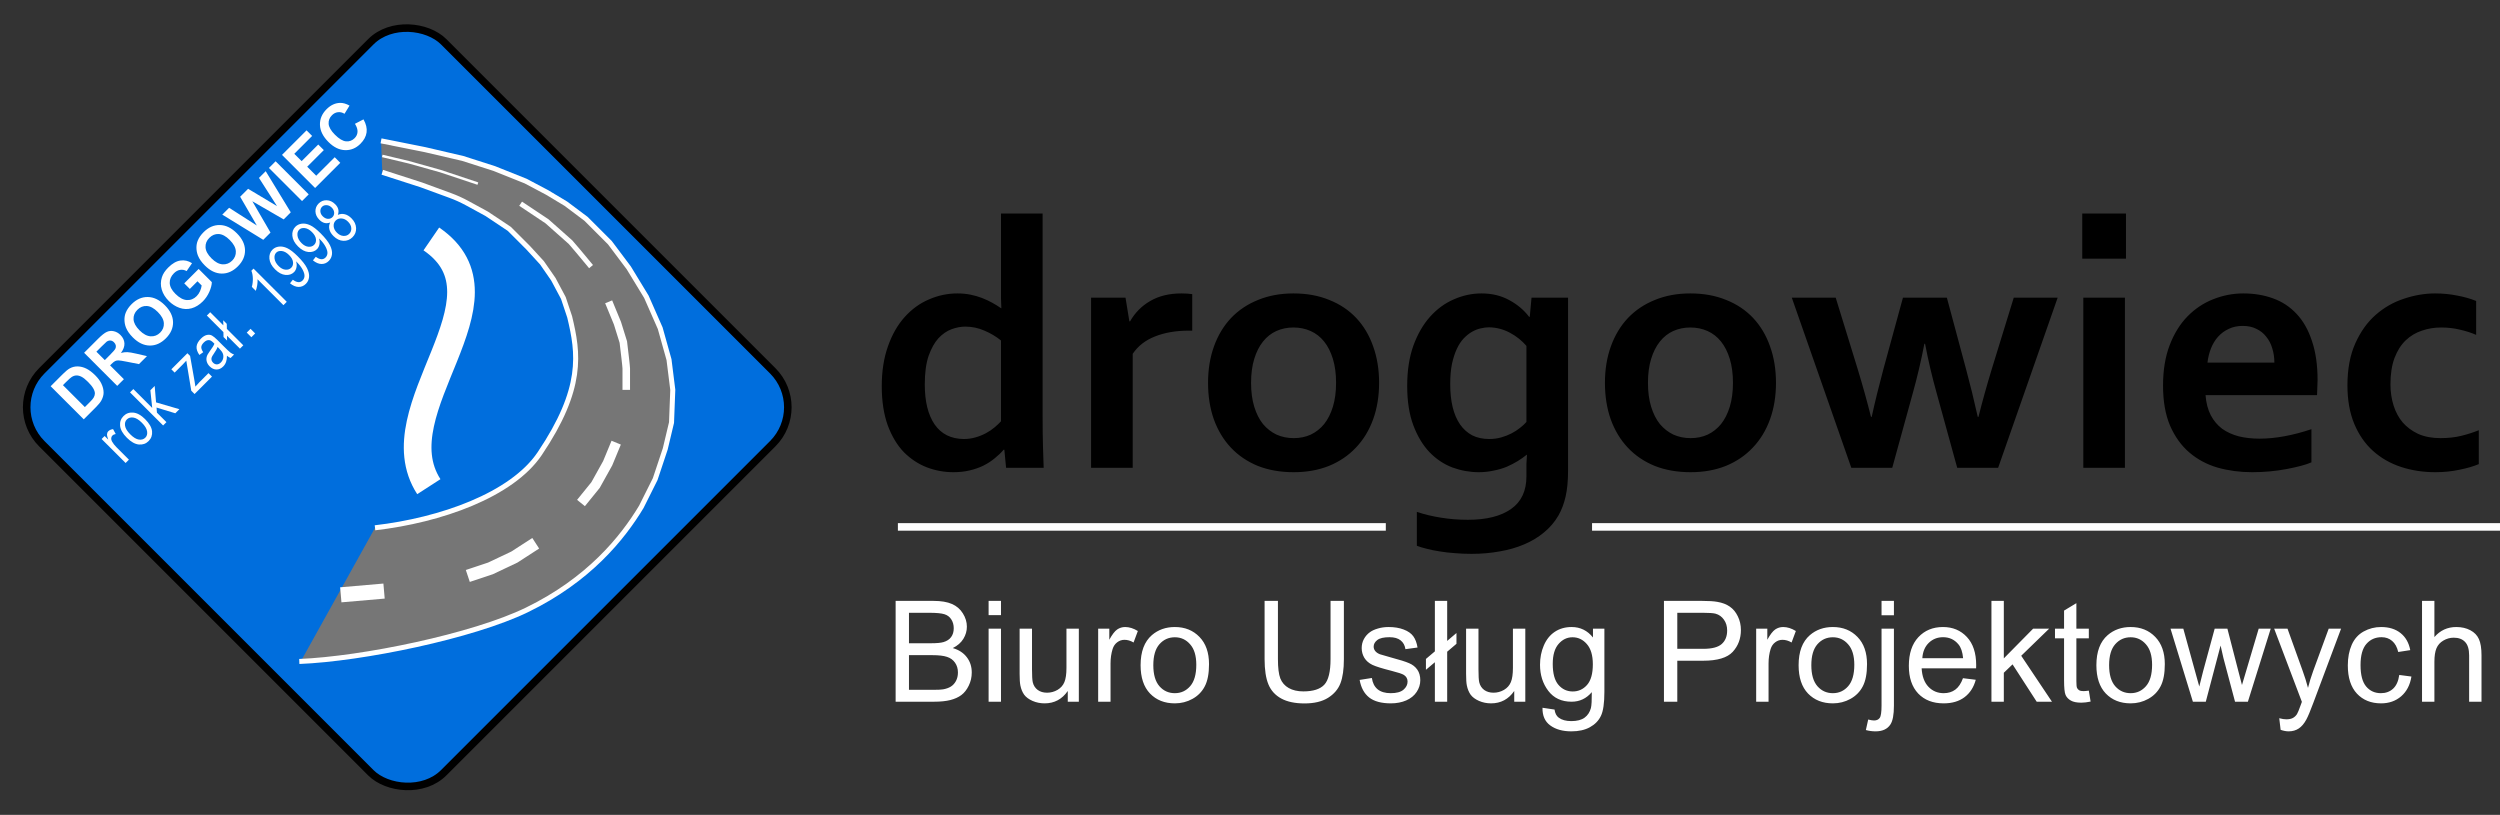<svg width="994" height="324" viewBox="0 0 994 324" fill="none" xmlns="http://www.w3.org/2000/svg">
<rect x="0" y="0" width="994" height="324" fill="#333333" stroke="none"/>
<line x1="357" y1="209.5" x2="551" y2="209.5" stroke="white" stroke-width="3"/>
<line x1="633" y1="209.5" x2="994" y2="209.5" stroke="white" stroke-width="3"/>
<path d="M356.102 279V238.914H371.141C374.203 238.914 376.655 239.324 378.496 240.145C380.355 240.947 381.805 242.195 382.844 243.891C383.901 245.568 384.43 247.327 384.43 249.168C384.43 250.882 383.965 252.495 383.035 254.008C382.105 255.521 380.702 256.742 378.824 257.672C381.249 258.383 383.108 259.595 384.402 261.309C385.715 263.022 386.371 265.046 386.371 267.379C386.371 269.257 385.97 271.007 385.168 272.629C384.384 274.233 383.409 275.473 382.242 276.348C381.076 277.223 379.608 277.888 377.84 278.344C376.09 278.781 373.939 279 371.387 279H356.102ZM361.406 255.758H370.074C372.426 255.758 374.112 255.603 375.133 255.293C376.482 254.892 377.493 254.227 378.168 253.297C378.861 252.367 379.207 251.201 379.207 249.797C379.207 248.466 378.888 247.299 378.25 246.297C377.612 245.276 376.701 244.583 375.516 244.219C374.331 243.836 372.298 243.645 369.418 243.645H361.406V255.758ZM361.406 274.27H371.387C373.1 274.27 374.303 274.206 374.996 274.078C376.217 273.859 377.238 273.495 378.059 272.984C378.879 272.474 379.553 271.736 380.082 270.77C380.611 269.785 380.875 268.655 380.875 267.379C380.875 265.884 380.492 264.59 379.727 263.496C378.961 262.384 377.895 261.609 376.527 261.172C375.178 260.716 373.228 260.488 370.676 260.488H361.406V274.27ZM393.07 244.574V238.914H397.992V244.574H393.07ZM393.07 279V249.961H397.992V279H393.07ZM424.543 279V274.734C422.283 278.016 419.211 279.656 415.328 279.656C413.615 279.656 412.01 279.328 410.516 278.672C409.039 278.016 407.936 277.195 407.207 276.211C406.496 275.208 405.995 273.987 405.703 272.547C405.503 271.581 405.402 270.049 405.402 267.953V249.961H410.324V266.066C410.324 268.637 410.424 270.368 410.625 271.262C410.935 272.556 411.591 273.577 412.594 274.324C413.596 275.053 414.836 275.418 416.312 275.418C417.789 275.418 419.174 275.044 420.469 274.297C421.763 273.531 422.674 272.501 423.203 271.207C423.75 269.895 424.023 267.999 424.023 265.52V249.961H428.945V279H424.543ZM436.629 279V249.961H441.059V254.363C442.189 252.303 443.228 250.945 444.176 250.289C445.142 249.633 446.199 249.305 447.348 249.305C449.007 249.305 450.693 249.833 452.406 250.891L450.711 255.457C449.508 254.746 448.305 254.391 447.102 254.391C446.026 254.391 445.06 254.719 444.203 255.375C443.346 256.013 442.736 256.906 442.371 258.055C441.824 259.805 441.551 261.719 441.551 263.797V279H436.629ZM453.5 264.48C453.5 259.103 454.995 255.12 457.984 252.531C460.482 250.38 463.526 249.305 467.117 249.305C471.109 249.305 474.372 250.617 476.906 253.242C479.44 255.849 480.707 259.458 480.707 264.07C480.707 267.807 480.142 270.751 479.012 272.902C477.9 275.035 476.268 276.694 474.117 277.879C471.984 279.064 469.651 279.656 467.117 279.656C463.052 279.656 459.762 278.353 457.246 275.746C454.749 273.139 453.5 269.384 453.5 264.48ZM458.559 264.48C458.559 268.199 459.37 270.988 460.992 272.848C462.615 274.689 464.656 275.609 467.117 275.609C469.56 275.609 471.592 274.68 473.215 272.82C474.837 270.961 475.648 268.126 475.648 264.316C475.648 260.725 474.828 258.009 473.188 256.168C471.565 254.309 469.542 253.379 467.117 253.379C464.656 253.379 462.615 254.299 460.992 256.141C459.37 257.982 458.559 260.762 458.559 264.48ZM529.023 238.914H534.328V262.074C534.328 266.103 533.872 269.302 532.961 271.672C532.049 274.042 530.4 275.974 528.012 277.469C525.642 278.945 522.525 279.684 518.66 279.684C514.905 279.684 511.833 279.036 509.445 277.742C507.057 276.448 505.353 274.579 504.332 272.137C503.311 269.676 502.801 266.322 502.801 262.074V238.914H508.105V262.047C508.105 265.529 508.424 268.099 509.062 269.758C509.719 271.398 510.831 272.665 512.398 273.559C513.984 274.452 515.917 274.898 518.195 274.898C522.096 274.898 524.876 274.014 526.535 272.246C528.194 270.478 529.023 267.078 529.023 262.047V238.914ZM540.59 270.332L545.457 269.566C545.73 271.517 546.487 273.012 547.727 274.051C548.984 275.09 550.734 275.609 552.977 275.609C555.237 275.609 556.914 275.154 558.008 274.242C559.102 273.312 559.648 272.228 559.648 270.988C559.648 269.876 559.165 269.001 558.199 268.363C557.525 267.926 555.848 267.37 553.168 266.695C549.559 265.784 547.052 265 545.648 264.344C544.263 263.669 543.206 262.749 542.477 261.582C541.766 260.397 541.41 259.094 541.41 257.672C541.41 256.378 541.702 255.184 542.285 254.09C542.887 252.978 543.698 252.057 544.719 251.328C545.484 250.763 546.523 250.289 547.836 249.906C549.167 249.505 550.589 249.305 552.102 249.305C554.38 249.305 556.376 249.633 558.09 250.289C559.822 250.945 561.098 251.839 561.918 252.969C562.738 254.081 563.303 255.576 563.613 257.453L558.801 258.109C558.582 256.615 557.944 255.448 556.887 254.609C555.848 253.771 554.371 253.352 552.457 253.352C550.197 253.352 548.583 253.725 547.617 254.473C546.651 255.22 546.168 256.095 546.168 257.098C546.168 257.736 546.368 258.31 546.77 258.82C547.171 259.349 547.799 259.786 548.656 260.133C549.148 260.315 550.598 260.734 553.004 261.391C556.486 262.32 558.91 263.086 560.277 263.688C561.663 264.271 562.747 265.128 563.531 266.258C564.315 267.388 564.707 268.792 564.707 270.469C564.707 272.109 564.224 273.659 563.258 275.117C562.31 276.557 560.934 277.678 559.129 278.48C557.324 279.264 555.283 279.656 553.004 279.656C549.23 279.656 546.35 278.872 544.363 277.305C542.395 275.737 541.137 273.413 540.59 270.332ZM570.504 263.305L566.949 266.312V261.992L570.504 258.984V238.914H575.398V254.828L579.09 251.684V255.977L575.398 259.121V279H570.504V263.305ZM602.059 279V274.734C599.798 278.016 596.727 279.656 592.844 279.656C591.13 279.656 589.526 279.328 588.031 278.672C586.555 278.016 585.452 277.195 584.723 276.211C584.012 275.208 583.51 273.987 583.219 272.547C583.018 271.581 582.918 270.049 582.918 267.953V249.961H587.84V266.066C587.84 268.637 587.94 270.368 588.141 271.262C588.451 272.556 589.107 273.577 590.109 274.324C591.112 275.053 592.352 275.418 593.828 275.418C595.305 275.418 596.69 275.044 597.984 274.297C599.279 273.531 600.19 272.501 600.719 271.207C601.266 269.895 601.539 267.999 601.539 265.52V249.961H606.461V279H602.059ZM613.297 281.406L618.082 282.117C618.283 283.594 618.839 284.669 619.75 285.344C620.971 286.255 622.639 286.711 624.754 286.711C627.033 286.711 628.792 286.255 630.031 285.344C631.271 284.432 632.109 283.156 632.547 281.516C632.802 280.513 632.921 278.408 632.902 275.199C630.751 277.733 628.072 279 624.863 279C620.871 279 617.781 277.56 615.594 274.68C613.406 271.799 612.312 268.345 612.312 264.316C612.312 261.546 612.814 258.993 613.816 256.66C614.819 254.309 616.268 252.495 618.164 251.219C620.078 249.943 622.32 249.305 624.891 249.305C628.318 249.305 631.143 250.69 633.367 253.461V249.961H637.906V275.062C637.906 279.583 637.441 282.783 636.512 284.66C635.6 286.556 634.142 288.051 632.137 289.145C630.15 290.238 627.698 290.785 624.781 290.785C621.318 290.785 618.52 290.001 616.387 288.434C614.254 286.884 613.224 284.542 613.297 281.406ZM617.371 263.961C617.371 267.771 618.128 270.551 619.641 272.301C621.154 274.051 623.049 274.926 625.328 274.926C627.589 274.926 629.484 274.06 631.016 272.328C632.547 270.578 633.312 267.844 633.312 264.125C633.312 260.57 632.52 257.891 630.934 256.086C629.366 254.281 627.47 253.379 625.246 253.379C623.059 253.379 621.199 254.272 619.668 256.059C618.137 257.827 617.371 260.461 617.371 263.961ZM661.586 279V238.914H676.707C679.368 238.914 681.401 239.042 682.805 239.297C684.773 239.625 686.423 240.254 687.754 241.184C689.085 242.095 690.151 243.38 690.953 245.039C691.773 246.698 692.184 248.521 692.184 250.508C692.184 253.917 691.099 256.806 688.93 259.176C686.76 261.527 682.841 262.703 677.172 262.703H666.891V279H661.586ZM666.891 257.973H677.254C680.681 257.973 683.115 257.335 684.555 256.059C685.995 254.783 686.715 252.987 686.715 250.672C686.715 248.995 686.286 247.564 685.43 246.379C684.591 245.176 683.479 244.383 682.094 244C681.201 243.763 679.551 243.645 677.145 243.645H666.891V257.973ZM698.254 279V249.961H702.684V254.363C703.814 252.303 704.853 250.945 705.801 250.289C706.767 249.633 707.824 249.305 708.973 249.305C710.632 249.305 712.318 249.833 714.031 250.891L712.336 255.457C711.133 254.746 709.93 254.391 708.727 254.391C707.651 254.391 706.685 254.719 705.828 255.375C704.971 256.013 704.361 256.906 703.996 258.055C703.449 259.805 703.176 261.719 703.176 263.797V279H698.254ZM715.125 264.48C715.125 259.103 716.62 255.12 719.609 252.531C722.107 250.38 725.151 249.305 728.742 249.305C732.734 249.305 735.997 250.617 738.531 253.242C741.065 255.849 742.332 259.458 742.332 264.07C742.332 267.807 741.767 270.751 740.637 272.902C739.525 275.035 737.893 276.694 735.742 277.879C733.609 279.064 731.276 279.656 728.742 279.656C724.677 279.656 721.387 278.353 718.871 275.746C716.374 273.139 715.125 269.384 715.125 264.48ZM720.184 264.48C720.184 268.199 720.995 270.988 722.617 272.848C724.24 274.689 726.281 275.609 728.742 275.609C731.185 275.609 733.217 274.68 734.84 272.82C736.462 270.961 737.273 268.126 737.273 264.316C737.273 260.725 736.453 258.009 734.812 256.168C733.19 254.309 731.167 253.379 728.742 253.379C726.281 253.379 724.24 254.299 722.617 256.141C720.995 257.982 720.184 260.762 720.184 264.48ZM748.102 244.629V238.914H753.023V244.629H748.102ZM741.867 290.266L742.797 286.082C743.781 286.337 744.556 286.465 745.121 286.465C746.124 286.465 746.871 286.128 747.363 285.453C747.855 284.797 748.102 283.138 748.102 280.477V249.961H753.023V280.586C753.023 284.159 752.559 286.647 751.629 288.051C750.444 289.874 748.475 290.785 745.723 290.785C744.392 290.785 743.107 290.612 741.867 290.266ZM780.477 269.648L785.562 270.277C784.76 273.249 783.275 275.555 781.105 277.195C778.936 278.836 776.165 279.656 772.793 279.656C768.546 279.656 765.173 278.353 762.676 275.746C760.197 273.121 758.957 269.448 758.957 264.727C758.957 259.841 760.215 256.049 762.73 253.352C765.246 250.654 768.509 249.305 772.52 249.305C776.402 249.305 779.574 250.626 782.035 253.27C784.496 255.913 785.727 259.632 785.727 264.426C785.727 264.717 785.717 265.155 785.699 265.738H764.043C764.225 268.928 765.128 271.371 766.75 273.066C768.372 274.762 770.396 275.609 772.82 275.609C774.625 275.609 776.165 275.135 777.441 274.188C778.717 273.24 779.729 271.727 780.477 269.648ZM764.316 261.691H780.531C780.312 259.249 779.693 257.417 778.672 256.195C777.104 254.299 775.072 253.352 772.574 253.352C770.314 253.352 768.409 254.108 766.859 255.621C765.328 257.134 764.48 259.158 764.316 261.691ZM791.797 279V238.914H796.719V261.773L808.367 249.961H814.738L803.637 260.734L815.859 279H809.789L800.191 264.152L796.719 267.488V279H791.797ZM830.516 274.598L831.227 278.945C829.841 279.237 828.602 279.383 827.508 279.383C825.721 279.383 824.336 279.1 823.352 278.535C822.367 277.97 821.674 277.232 821.273 276.32C820.872 275.391 820.672 273.449 820.672 270.496V253.789H817.062V249.961H820.672V242.77L825.566 239.816V249.961H830.516V253.789H825.566V270.77C825.566 272.173 825.648 273.076 825.812 273.477C825.995 273.878 826.277 274.197 826.66 274.434C827.061 274.671 827.626 274.789 828.355 274.789C828.902 274.789 829.622 274.725 830.516 274.598ZM833.523 264.48C833.523 259.103 835.018 255.12 838.008 252.531C840.505 250.38 843.549 249.305 847.141 249.305C851.133 249.305 854.396 250.617 856.93 253.242C859.464 255.849 860.73 259.458 860.73 264.07C860.73 267.807 860.165 270.751 859.035 272.902C857.923 275.035 856.292 276.694 854.141 277.879C852.008 279.064 849.674 279.656 847.141 279.656C843.076 279.656 839.785 278.353 837.27 275.746C834.772 273.139 833.523 269.384 833.523 264.48ZM838.582 264.48C838.582 268.199 839.393 270.988 841.016 272.848C842.638 274.689 844.68 275.609 847.141 275.609C849.583 275.609 851.616 274.68 853.238 272.82C854.861 270.961 855.672 268.126 855.672 264.316C855.672 260.725 854.852 258.009 853.211 256.168C851.589 254.309 849.565 253.379 847.141 253.379C844.68 253.379 842.638 254.299 841.016 256.141C839.393 257.982 838.582 260.762 838.582 264.48ZM871.887 279L863 249.961H868.086L872.707 266.723L874.43 272.957C874.503 272.647 875.004 270.651 875.934 266.969L880.555 249.961H885.613L889.961 266.805L891.41 272.355L893.078 266.75L898.055 249.961H902.84L893.762 279H888.648L884.027 261.609L882.906 256.66L877.027 279H871.887ZM906.777 290.184L906.23 285.562C907.306 285.854 908.245 286 909.047 286C910.141 286 911.016 285.818 911.672 285.453C912.328 285.089 912.866 284.578 913.285 283.922C913.595 283.43 914.096 282.208 914.789 280.258C914.88 279.984 915.026 279.583 915.227 279.055L904.207 249.961H909.512L915.555 266.777C916.339 268.91 917.04 271.152 917.66 273.504C918.225 271.243 918.9 269.038 919.684 266.887L925.891 249.961H930.812L919.766 279.492C918.581 282.682 917.66 284.879 917.004 286.082C916.129 287.704 915.126 288.889 913.996 289.637C912.866 290.402 911.517 290.785 909.949 290.785C909.001 290.785 907.944 290.585 906.777 290.184ZM953.945 268.363L958.785 268.992C958.257 272.328 956.898 274.944 954.711 276.84C952.542 278.717 949.871 279.656 946.699 279.656C942.725 279.656 939.526 278.362 937.102 275.773C934.695 273.167 933.492 269.439 933.492 264.59C933.492 261.454 934.012 258.711 935.051 256.359C936.09 254.008 937.667 252.249 939.781 251.082C941.914 249.897 944.229 249.305 946.727 249.305C949.88 249.305 952.46 250.107 954.465 251.711C956.47 253.297 957.755 255.557 958.32 258.492L953.535 259.23C953.079 257.28 952.268 255.812 951.102 254.828C949.953 253.844 948.559 253.352 946.918 253.352C944.439 253.352 942.424 254.245 940.875 256.031C939.326 257.799 938.551 260.607 938.551 264.453C938.551 268.354 939.298 271.189 940.793 272.957C942.288 274.725 944.238 275.609 946.645 275.609C948.577 275.609 950.19 275.017 951.484 273.832C952.779 272.647 953.599 270.824 953.945 268.363ZM962.996 279V238.914H967.918V253.297C970.215 250.635 973.113 249.305 976.613 249.305C978.764 249.305 980.633 249.733 982.219 250.59C983.805 251.428 984.935 252.595 985.609 254.09C986.302 255.585 986.648 257.754 986.648 260.598V279H981.727V260.598C981.727 258.137 981.189 256.35 980.113 255.238C979.056 254.108 977.552 253.543 975.602 253.543C974.143 253.543 972.767 253.926 971.473 254.691C970.197 255.439 969.285 256.46 968.738 257.754C968.191 259.048 967.918 260.835 967.918 263.113V279H962.996Z" fill="white"/>
<path id="DROGOWIEC" d="M383.194 174.549C384.823 174.549 386.359 174.339 387.802 173.921C389.292 173.502 390.688 172.943 391.992 172.245C393.295 171.547 394.436 170.778 395.413 169.941C396.437 169.103 397.298 168.288 397.997 167.497V135.378C396.042 133.795 393.854 132.492 391.433 131.467C389.013 130.397 386.452 129.861 383.752 129.861C382.03 129.861 380.215 130.211 378.306 130.909C376.444 131.607 374.722 132.794 373.139 134.47C371.603 136.146 370.3 138.473 369.229 141.452C368.205 144.431 367.693 148.225 367.693 152.834C367.693 159.63 368.996 164.936 371.603 168.754C374.256 172.571 378.12 174.502 383.194 174.549ZM350.586 153.532C350.586 147.62 351.401 142.36 353.03 137.752C354.659 133.097 356.87 129.21 359.663 126.091C362.503 122.926 365.738 120.575 369.369 119.039C373 117.456 376.77 116.665 380.68 116.665C382.496 116.665 384.218 116.828 385.847 117.153C387.476 117.479 389.013 117.922 390.456 118.48C391.899 119.039 393.249 119.667 394.505 120.365C395.762 121.064 396.926 121.785 397.997 122.53H398.136C398.09 121.599 398.043 120.296 397.997 118.62C397.997 116.897 397.997 115.035 397.997 113.034V84.895H414.545V165.891C414.545 170.36 414.591 174.2 414.685 177.412C414.778 180.624 414.871 183.486 414.964 186H400.021L399.323 178.808H399.044C398.066 179.972 396.879 181.112 395.483 182.23C394.133 183.347 392.62 184.324 390.944 185.162C389.315 185.954 387.5 186.582 385.498 187.047C383.543 187.513 381.402 187.746 379.074 187.746C375.397 187.746 371.859 187.094 368.461 185.791C365.109 184.487 362.084 182.486 359.384 179.786C356.73 177.039 354.589 173.478 352.96 169.103C351.377 164.68 350.586 159.49 350.586 153.532ZM474.035 131.467H472.639C467.565 131.467 463.096 132.235 459.232 133.772C455.415 135.261 452.459 137.565 450.365 140.684V186H433.816V118.34H447.502L449.038 127.767H449.317C451.272 124.322 453.949 121.622 457.347 119.667C460.792 117.665 464.911 116.665 469.706 116.665C471.382 116.665 472.825 116.758 474.035 116.944V131.467ZM531.221 152.205C531.221 148.621 530.802 145.456 529.964 142.709C529.126 139.963 527.963 137.658 526.473 135.797C524.984 133.935 523.191 132.538 521.097 131.607C519.002 130.676 516.721 130.211 514.254 130.211C511.833 130.211 509.576 130.676 507.481 131.607C505.433 132.538 503.664 133.935 502.174 135.797C500.685 137.658 499.521 139.963 498.683 142.709C497.845 145.456 497.426 148.621 497.426 152.205C497.426 155.79 497.845 158.955 498.683 161.701C499.521 164.448 500.685 166.752 502.174 168.614C503.71 170.429 505.503 171.826 507.551 172.803C509.646 173.734 511.926 174.2 514.394 174.2C516.861 174.2 519.118 173.734 521.167 172.803C523.215 171.826 524.984 170.429 526.473 168.614C527.963 166.752 529.126 164.448 529.964 161.701C530.802 158.955 531.221 155.79 531.221 152.205ZM548.328 152.205C548.328 157.512 547.537 162.353 545.954 166.729C544.371 171.104 542.09 174.852 539.111 177.97C536.179 181.089 532.618 183.51 528.428 185.232C524.239 186.908 519.561 187.746 514.394 187.746C509.087 187.746 504.316 186.908 500.08 185.232C495.89 183.51 492.329 181.089 489.396 177.97C486.464 174.852 484.206 171.104 482.624 166.729C481.087 162.353 480.319 157.512 480.319 152.205C480.319 146.899 481.111 142.057 482.693 137.682C484.276 133.306 486.534 129.559 489.466 126.44C492.445 123.321 496.03 120.924 500.219 119.248C504.409 117.526 509.087 116.665 514.254 116.665C519.561 116.665 524.309 117.526 528.498 119.248C532.734 120.924 536.318 123.321 539.251 126.44C542.184 129.559 544.418 133.306 545.954 137.682C547.537 142.057 548.328 146.899 548.328 152.205ZM606.911 187.746C606.911 186.815 606.911 185.674 606.911 184.324C606.957 182.928 607.027 181.764 607.12 180.833H606.98C605.956 181.671 604.769 182.509 603.419 183.347C602.116 184.138 600.673 184.883 599.09 185.581C597.508 186.233 595.762 186.745 593.854 187.117C591.945 187.536 589.99 187.746 587.988 187.746C584.404 187.746 580.889 187.117 577.445 185.86C574.047 184.557 571.021 182.532 568.368 179.786C565.714 176.993 563.573 173.432 561.944 169.103C560.315 164.774 559.5 159.56 559.5 153.462C559.5 147.364 560.315 142.034 561.944 137.472C563.62 132.864 565.831 129.024 568.577 125.951C571.324 122.879 574.466 120.575 578.003 119.039C581.588 117.456 585.265 116.665 589.036 116.665C593.179 116.665 596.856 117.549 600.068 119.318C603.28 121.04 605.91 123.251 607.958 125.951H608.237L608.936 118.34H623.459V187.257C623.459 191.214 623.133 194.612 622.481 197.451C621.83 200.291 620.875 202.804 619.619 204.992C618.129 207.553 616.221 209.787 613.893 211.695C611.612 213.604 608.982 215.187 606.003 216.443C603.07 217.7 599.835 218.631 596.297 219.236C592.76 219.888 589.012 220.214 585.056 220.214C582.821 220.214 580.633 220.121 578.492 219.935C576.351 219.795 574.326 219.562 572.417 219.236C570.556 218.957 568.833 218.608 567.25 218.189C565.714 217.817 564.411 217.421 563.34 217.002V203.526C566.413 204.55 569.625 205.318 572.976 205.83C576.374 206.389 579.935 206.668 583.659 206.668C591.061 206.668 596.786 205.225 600.836 202.339C604.886 199.499 606.911 195.17 606.911 189.352V187.746ZM592.108 174.549C593.784 174.549 595.366 174.339 596.856 173.921C598.346 173.502 599.719 172.966 600.976 172.315C602.232 171.663 603.35 170.941 604.327 170.15C605.351 169.359 606.212 168.567 606.911 167.776V137.542C605.142 135.447 602.954 133.702 600.347 132.305C597.74 130.909 594.971 130.187 592.038 130.141C591.014 130.141 589.92 130.28 588.756 130.56C587.639 130.792 586.499 131.235 585.335 131.886C584.171 132.538 583.054 133.422 581.983 134.54C580.959 135.61 580.052 136.984 579.26 138.659C578.469 140.335 577.817 142.337 577.305 144.664C576.84 146.992 576.607 149.692 576.607 152.764C576.607 156.162 576.933 159.211 577.584 161.911C578.236 164.564 579.214 166.845 580.517 168.754C581.82 170.616 583.426 172.059 585.335 173.083C587.29 174.06 589.548 174.549 592.108 174.549ZM689.024 152.205C689.024 148.621 688.605 145.456 687.767 142.709C686.929 139.963 685.765 137.658 684.276 135.797C682.786 133.935 680.994 132.538 678.899 131.607C676.805 130.676 674.524 130.211 672.057 130.211C669.636 130.211 667.378 130.676 665.284 131.607C663.236 132.538 661.467 133.935 659.977 135.797C658.487 137.658 657.324 139.963 656.486 142.709C655.648 145.456 655.229 148.621 655.229 152.205C655.229 155.79 655.648 158.955 656.486 161.701C657.324 164.448 658.487 166.752 659.977 168.614C661.513 170.429 663.305 171.826 665.354 172.803C667.448 173.734 669.729 174.2 672.196 174.2C674.663 174.2 676.921 173.734 678.969 172.803C681.017 171.826 682.786 170.429 684.276 168.614C685.765 166.752 686.929 164.448 687.767 161.701C688.605 158.955 689.024 155.79 689.024 152.205ZM706.131 152.205C706.131 157.512 705.34 162.353 703.757 166.729C702.174 171.104 699.893 174.852 696.914 177.97C693.981 181.089 690.42 183.51 686.231 185.232C682.042 186.908 677.363 187.746 672.196 187.746C666.89 187.746 662.118 186.908 657.882 185.232C653.693 183.51 650.132 181.089 647.199 177.97C644.267 174.852 642.009 171.104 640.426 166.729C638.89 162.353 638.122 157.512 638.122 152.205C638.122 146.899 638.913 142.057 640.496 137.682C642.079 133.306 644.336 129.559 647.269 126.44C650.248 123.321 653.833 120.924 658.022 119.248C662.211 117.526 666.89 116.665 672.057 116.665C677.363 116.665 682.111 117.526 686.301 119.248C690.537 120.924 694.121 123.321 697.054 126.44C699.986 129.559 702.221 133.306 703.757 137.682C705.34 142.057 706.131 146.899 706.131 152.205ZM765.132 136.704C763.829 143.454 762.293 149.994 760.524 156.325L752.354 186H736.085L712.415 118.34H729.871L738.599 146.689C740.601 153.253 742.37 159.607 743.906 165.751H744.185C745.488 159.793 747.048 153.439 748.863 146.689L756.614 118.34H774.07L781.681 146.689C783.31 152.694 784.869 159.048 786.359 165.751H786.638C788.221 159.467 789.99 153.113 791.945 146.689L800.673 118.34H818.129L794.458 186H778.189L770.02 156.325C768.158 149.668 766.622 143.128 765.412 136.704H765.132ZM828.323 118.34H844.872V186H828.323V118.34ZM827.904 84.895H845.291V102.839H827.904V84.895ZM898.357 174.409C901.569 174.409 904.92 174.083 908.412 173.432C911.903 172.78 915.441 171.849 919.025 170.639V183.836C916.884 184.767 913.602 185.651 909.18 186.489C904.757 187.327 900.172 187.746 895.424 187.746C890.63 187.746 886.068 187.141 881.739 185.93C877.456 184.673 873.709 182.672 870.497 179.925C867.285 177.179 864.725 173.618 862.816 169.242C860.954 164.867 860.023 159.56 860.023 153.322C860.023 147.178 860.908 141.801 862.677 137.193C864.446 132.585 866.82 128.768 869.799 125.742C872.778 122.716 876.176 120.458 879.993 118.969C883.857 117.433 887.837 116.665 891.933 116.665C896.216 116.665 900.149 117.316 903.733 118.62C907.364 119.923 910.483 121.971 913.09 124.764C915.743 127.557 917.791 131.165 919.234 135.587C920.724 139.963 921.469 145.153 921.469 151.158C921.422 153.485 921.352 155.464 921.259 157.093H876.921C877.154 160.212 877.852 162.888 879.016 165.123C880.179 167.311 881.692 169.103 883.554 170.499C885.463 171.849 887.674 172.85 890.188 173.502C892.701 174.107 895.424 174.409 898.357 174.409ZM891.724 129.582C889.629 129.582 887.767 129.978 886.138 130.769C884.508 131.514 883.089 132.561 881.878 133.911C880.715 135.215 879.784 136.751 879.085 138.52C878.387 140.289 877.922 142.174 877.689 144.175H904.292C904.292 142.174 904.013 140.289 903.454 138.52C902.942 136.751 902.151 135.215 901.08 133.911C900.056 132.561 898.753 131.514 897.17 130.769C895.634 129.978 893.818 129.582 891.724 129.582ZM985.567 184.534C983.473 185.418 980.912 186.163 977.887 186.768C974.861 187.42 971.672 187.746 968.321 187.746C963.433 187.746 958.871 187.047 954.635 185.651C950.399 184.255 946.699 182.137 943.533 179.297C940.368 176.457 937.877 172.873 936.062 168.544C934.247 164.168 933.339 159.071 933.339 153.253C933.339 146.736 934.386 141.15 936.481 136.495C938.576 131.84 941.276 128.069 944.581 125.183C947.932 122.251 951.679 120.109 955.822 118.759C960.012 117.363 964.131 116.665 968.181 116.665C971.207 116.665 974.116 116.944 976.909 117.503C979.702 118.015 982.239 118.736 984.52 119.667V133.143C982.472 132.259 980.284 131.561 977.957 131.048C975.676 130.49 973.208 130.211 970.555 130.211C967.902 130.211 965.365 130.63 962.944 131.467C960.524 132.259 958.382 133.539 956.521 135.308C954.659 137.077 953.169 139.427 952.052 142.36C950.981 145.246 950.446 148.737 950.446 152.834C950.446 155.813 950.865 158.629 951.703 161.282C952.541 163.889 953.751 166.124 955.333 167.985C956.963 169.847 959.011 171.36 961.478 172.524C963.992 173.641 966.948 174.2 970.346 174.2C973.371 174.2 976.118 173.897 978.585 173.292C981.052 172.687 983.38 171.942 985.567 171.058V184.534Z" fill="currentColor"/>
<rect x="2.121" y="161.927" width="226" height="226" rx="20.5" transform="rotate(-45 2.121 161.927)" fill="#006EDD" stroke="black" stroke-width="3"/>
<path d="M49.94 184.088L40.407 174.554L41.6 173.36L43.046 174.806C42.681 173.83 42.516 173.109 42.552 172.642C42.588 172.164 42.764 171.766 43.082 171.448C43.525 171.006 44.15 170.727 44.958 170.614L46.008 172.562C45.446 172.657 45.009 172.861 44.697 173.172C44.416 173.453 44.258 173.809 44.222 174.24C44.186 174.671 44.297 175.111 44.554 175.56C45.003 176.344 45.574 177.083 46.269 177.777L51.26 182.768L49.94 184.088ZM50.442 174.052C48.796 172.407 47.899 170.821 47.749 169.295C47.605 167.763 48.063 166.467 49.123 165.408C50.164 164.366 51.453 163.914 52.992 164.052C54.53 164.19 56.089 165.049 57.669 166.628C59.38 168.34 60.311 169.959 60.46 171.485C60.61 173.011 60.152 174.307 59.087 175.372C58.039 176.419 56.747 176.874 55.209 176.737C53.671 176.587 52.082 175.692 50.442 174.052ZM51.798 172.697C53.03 173.93 54.173 174.624 55.227 174.78C56.274 174.929 57.13 174.672 57.794 174.008C58.417 173.385 58.647 172.55 58.485 171.503C58.324 170.444 57.633 169.304 56.412 168.083C55.185 166.856 54.048 166.168 53.001 166.018C51.947 165.862 51.088 166.117 50.424 166.781C49.796 167.409 49.562 168.247 49.724 169.295C49.886 170.342 50.577 171.476 51.798 172.697ZM64.858 169.17L51.698 156.009L53.018 154.69L60.522 162.195L59.786 155.175L61.501 153.46L62.048 159.986L71.331 162.697L69.706 164.322L62.237 162.042L62.399 164.071L66.178 167.85L64.858 169.17ZM77.362 156.666L76.051 155.356L74.067 143.407C73.535 144.012 73.053 144.529 72.622 144.96L69.435 148.147L68.124 146.836L74.516 140.445L75.584 141.513L77.398 151.801L77.685 153.722C78.224 153.075 78.753 152.492 79.274 151.971L82.892 148.354L84.283 149.745L77.362 156.666ZM90.234 141.442C90.252 142.346 90.138 143.154 89.893 143.866C89.647 144.578 89.267 145.191 88.753 145.706C87.939 146.52 87.044 146.924 86.069 146.918C85.093 146.912 84.189 146.493 83.358 145.661C82.807 145.111 82.433 144.509 82.236 143.857C82.038 143.205 82.017 142.561 82.173 141.927C82.328 141.292 82.75 140.517 83.438 139.602C84.36 138.369 84.965 137.393 85.252 136.675L84.848 136.253C84.195 135.601 83.621 135.26 83.124 135.23C82.412 135.176 81.715 135.49 81.033 136.173C80.416 136.789 80.084 137.378 80.036 137.941C79.982 138.498 80.234 139.198 80.79 140.042L79.273 141.128C78.435 139.919 78.064 138.8 78.16 137.77C78.262 136.735 78.839 135.691 79.892 134.638C80.712 133.818 81.511 133.33 82.289 133.174C83.061 133.013 83.735 133.099 84.309 133.435C84.89 133.764 85.617 134.365 86.491 135.239L88.645 137.393C90.153 138.902 91.132 139.826 91.581 140.167C92.029 140.496 92.523 140.763 93.062 140.966L91.679 142.349C91.213 142.157 90.731 141.855 90.234 141.442ZM86.517 137.941C86.272 138.665 85.754 139.59 84.965 140.715C84.504 141.367 84.225 141.867 84.13 142.214C84.028 142.555 84.028 142.902 84.13 143.255C84.231 143.597 84.429 143.914 84.722 144.207C85.177 144.662 85.683 144.886 86.239 144.88C86.79 144.868 87.314 144.614 87.81 144.117C88.283 143.644 88.588 143.094 88.726 142.465C88.87 141.831 88.834 141.215 88.618 140.616C88.397 140.012 87.894 139.318 87.11 138.534L86.517 137.941ZM90.251 133.471L90.287 135.41L88.869 133.992L88.833 132.053L82.244 125.464L83.572 124.135L88.797 129.36L88.752 127.34L90.161 128.749L90.206 130.769L96.733 137.295L95.404 138.624L90.251 133.471ZM99.946 134.082L98.105 132.242L99.613 130.734L101.454 132.574L99.946 134.082ZM114.02 120.008L112.691 121.337L102.395 111.04C102.449 111.704 102.407 112.482 102.269 113.374C102.126 114.26 101.934 115.014 101.695 115.636L100.133 114.074C100.444 112.925 100.576 111.77 100.528 110.609C100.486 109.442 100.291 108.458 99.944 107.656L100.806 106.794L114.02 120.008ZM115.303 112.639L116.434 111.22C118.026 112.405 119.319 112.501 120.312 111.508C120.755 111.065 121.006 110.514 121.066 109.856C121.126 109.186 120.896 108.339 120.375 107.315C119.854 106.292 119.079 105.266 118.05 104.236L117.727 103.913C117.984 104.721 118.035 105.514 117.879 106.292C117.724 107.07 117.404 107.701 116.919 108.186C116.039 109.066 114.896 109.443 113.49 109.317C112.083 109.18 110.713 108.443 109.378 107.109C108.002 105.732 107.248 104.32 107.116 102.872C106.984 101.411 107.391 100.209 108.337 99.263C109.007 98.593 109.854 98.189 110.877 98.051C111.901 97.913 113.002 98.117 114.181 98.662C115.36 99.206 116.76 100.289 118.382 101.911C120.189 103.719 121.422 105.293 122.081 106.633C122.739 107.974 123.005 109.168 122.88 110.215C122.76 111.256 122.338 112.139 121.614 112.863C120.794 113.683 119.83 114.09 118.723 114.084C117.61 114.072 116.47 113.59 115.303 112.639ZM114.926 101.4C113.986 100.46 113.038 99.93 112.08 99.811C111.123 99.691 110.372 99.903 109.827 100.448C109.259 101.016 109.037 101.812 109.163 102.836C109.294 103.853 109.839 104.841 110.797 105.798C111.658 106.66 112.559 107.136 113.499 107.226C114.432 107.309 115.195 107.055 115.788 106.462C116.374 105.876 116.614 105.122 116.506 104.2C116.398 103.279 115.872 102.345 114.926 101.4ZM124.423 103.519L125.554 102.1C127.146 103.285 128.439 103.381 129.432 102.388C129.875 101.945 130.126 101.394 130.186 100.736C130.246 100.066 130.015 99.219 129.495 98.195C128.974 97.172 128.199 96.146 127.17 95.116L126.847 94.793C127.104 95.601 127.155 96.394 126.999 97.172C126.844 97.95 126.523 98.582 126.039 99.066C125.159 99.946 124.016 100.323 122.609 100.197C121.203 100.06 119.833 99.324 118.498 97.989C117.122 96.612 116.368 95.2 116.236 93.752C116.104 92.292 116.511 91.089 117.457 90.143C118.127 89.473 118.974 89.069 119.997 88.931C121.021 88.794 122.122 88.997 123.301 89.542C124.48 90.086 125.88 91.169 127.502 92.791C129.309 94.599 130.542 96.173 131.2 97.513C131.859 98.854 132.125 100.048 131.999 101.095C131.88 102.136 131.458 103.019 130.734 103.743C129.914 104.563 128.95 104.97 127.843 104.964C126.73 104.952 125.59 104.47 124.423 103.519ZM124.046 92.28C123.106 91.34 122.158 90.81 121.2 90.691C120.243 90.571 119.492 90.784 118.947 91.328C118.378 91.897 118.157 92.693 118.283 93.716C118.414 94.733 118.959 95.721 119.916 96.678C120.778 97.54 121.679 98.016 122.618 98.106C123.552 98.189 124.315 97.935 124.908 97.343C125.494 96.756 125.733 96.002 125.626 95.081C125.518 94.159 124.991 93.225 124.046 92.28ZM131.289 88.465C130.517 88.758 129.772 88.821 129.054 88.654C128.336 88.474 127.645 88.052 126.981 87.388C125.981 86.388 125.46 85.281 125.419 84.067C125.383 82.846 125.811 81.789 126.702 80.898C127.6 80 128.665 79.575 129.898 79.623C131.137 79.665 132.262 80.191 133.273 81.203C133.908 81.837 134.315 82.507 134.494 83.214C134.668 83.914 134.611 84.653 134.324 85.431C135.233 85.036 136.149 84.952 137.071 85.18C137.998 85.401 138.887 85.937 139.737 86.787C140.91 87.96 141.526 89.258 141.586 90.683C141.646 92.095 141.173 93.304 140.168 94.309C139.15 95.326 137.932 95.808 136.514 95.754C135.096 95.689 133.785 95.054 132.582 93.851C131.702 92.972 131.158 92.068 130.948 91.14C130.739 90.201 130.853 89.309 131.289 88.465ZM128.3 85.979C128.946 86.625 129.632 86.969 130.356 87.011C131.08 87.053 131.69 86.825 132.187 86.329C132.672 85.844 132.896 85.242 132.86 84.524C132.825 83.806 132.507 83.148 131.909 82.549C131.292 81.933 130.613 81.607 129.871 81.571C129.129 81.523 128.519 81.738 128.04 82.217C127.561 82.696 127.34 83.3 127.376 84.031C127.417 84.755 127.726 85.404 128.3 85.979ZM133.938 92.496C134.746 93.304 135.613 93.741 136.541 93.806C137.469 93.86 138.235 93.585 138.839 92.981C139.45 92.37 139.728 91.613 139.674 90.709C139.62 89.806 139.192 88.953 138.39 88.151C137.582 87.343 136.715 86.912 135.787 86.858C134.853 86.799 134.081 87.074 133.471 87.684C132.866 88.289 132.597 89.049 132.663 89.964C132.735 90.874 133.16 91.718 133.938 92.496Z" fill="white"/>
<path d="M20.139 153.569L24.995 148.712C26.091 147.617 27.009 146.866 27.751 146.459C28.751 145.914 29.816 145.657 30.947 145.687C32.078 145.717 33.209 146.01 34.34 146.567C35.466 147.117 36.645 148.009 37.877 149.242C38.961 150.325 39.76 151.393 40.274 152.447C40.903 153.733 41.208 154.978 41.19 156.181C41.178 157.091 40.906 158.063 40.373 159.098C39.972 159.87 39.281 160.747 38.299 161.729L33.299 166.729L20.139 153.569ZM25.022 153.138L33.739 161.854L35.723 159.87C36.465 159.128 36.959 158.551 37.204 158.138C37.527 157.599 37.701 157.061 37.725 156.522C37.755 155.977 37.566 155.322 37.159 154.556C36.746 153.784 36.031 152.889 35.014 151.872C33.996 150.855 33.126 150.163 32.401 149.798C31.677 149.433 31.001 149.26 30.373 149.278C29.744 149.296 29.128 149.499 28.523 149.888C28.069 150.175 27.3 150.861 26.216 151.944L25.022 153.138ZM46.603 153.425L33.443 140.265L39.035 134.672C40.442 133.266 41.582 132.365 42.456 131.97C43.329 131.563 44.26 131.47 45.248 131.692C46.235 131.913 47.118 132.413 47.896 133.191C48.883 134.178 49.41 135.286 49.476 136.512C49.535 137.733 49.072 139.005 48.084 140.328C48.994 140.088 49.835 139.984 50.607 140.013C51.385 140.037 52.603 140.244 54.26 140.633L58.435 141.593L55.257 144.771L50.472 143.829C48.766 143.488 47.656 143.311 47.142 143.299C46.621 143.281 46.172 143.365 45.795 143.55C45.412 143.73 44.915 144.125 44.305 144.735L43.766 145.274L49.26 150.768L46.603 153.425ZM41.666 143.173L43.632 141.207C44.906 139.933 45.648 139.083 45.858 138.658C46.067 138.233 46.13 137.799 46.046 137.356C45.963 136.913 45.723 136.494 45.328 136.1C44.885 135.657 44.41 135.42 43.901 135.39C43.392 135.348 42.886 135.507 42.384 135.866C42.138 136.052 41.477 136.683 40.4 137.76L38.326 139.834L41.666 143.173ZM52.842 134.187C51.501 132.847 50.577 131.521 50.068 130.211C49.697 129.241 49.502 128.233 49.485 127.185C49.473 126.132 49.646 125.169 50.005 124.295C50.478 123.128 51.25 122.009 52.321 120.937C54.26 118.998 56.412 118.05 58.776 118.092C61.146 118.128 63.402 119.217 65.544 121.359C67.669 123.484 68.755 125.725 68.803 128.083C68.845 130.435 67.899 132.578 65.966 134.511C64.009 136.468 61.858 137.428 59.512 137.392C57.16 137.35 54.937 136.282 52.842 134.187ZM55.49 131.36C56.98 132.85 58.456 133.637 59.916 133.721C61.37 133.798 62.627 133.308 63.686 132.248C64.745 131.189 65.233 129.941 65.149 128.505C65.066 127.057 64.261 125.57 62.734 124.043C61.226 122.535 59.769 121.742 58.363 121.665C56.962 121.581 55.715 122.086 54.619 123.182C53.524 124.277 53.019 125.537 53.102 126.961C53.18 128.379 53.976 129.846 55.49 131.36ZM75.473 114.878L73.255 112.661L78.983 106.933L84.225 112.176C84.207 113.271 83.875 114.555 83.229 116.027C82.583 117.487 81.718 118.759 80.635 119.842C79.258 121.219 77.771 122.131 76.173 122.58C74.569 123.023 72.974 122.966 71.388 122.41C69.796 121.847 68.369 120.934 67.106 119.672C65.736 118.301 64.805 116.796 64.314 115.156C63.824 113.517 63.848 111.859 64.386 110.183C64.793 108.902 65.625 107.634 66.882 106.377C68.516 104.743 70.135 103.812 71.738 103.585C73.342 103.346 74.88 103.699 76.353 104.644L74.207 107.777C73.375 107.316 72.516 107.158 71.631 107.301C70.745 107.433 69.919 107.882 69.153 108.648C67.992 109.809 67.436 111.102 67.483 112.526C67.537 113.944 68.288 115.378 69.737 116.826C71.299 118.388 72.819 119.214 74.297 119.304C75.769 119.387 77.068 118.867 78.193 117.742C78.749 117.185 79.198 116.521 79.539 115.749C79.88 114.965 80.096 114.217 80.186 113.505L78.516 111.835L75.473 114.878ZM81.46 105.569C80.12 104.228 79.195 102.903 78.687 101.592C78.316 100.623 78.121 99.614 78.103 98.567C78.091 97.514 78.265 96.55 78.624 95.676C79.097 94.509 79.868 93.39 80.94 92.319C82.879 90.38 85.03 89.431 87.394 89.473C89.764 89.509 92.02 90.598 94.163 92.741C96.287 94.865 97.374 97.107 97.421 99.465C97.463 101.817 96.518 103.959 94.585 105.892C92.628 107.849 90.476 108.81 88.13 108.774C85.778 108.732 83.555 107.664 81.46 105.569ZM84.109 102.741C85.599 104.231 87.074 105.018 88.534 105.102C89.989 105.18 91.245 104.689 92.305 103.63C93.364 102.571 93.852 101.323 93.768 99.886C93.684 98.438 92.879 96.951 91.353 95.425C89.845 93.917 88.388 93.124 86.981 93.046C85.581 92.962 84.333 93.468 83.238 94.563C82.143 95.658 81.637 96.918 81.721 98.343C81.799 99.761 82.594 101.227 84.109 102.741ZM104.675 95.353L88.373 85.335L91.093 82.615L102.116 89.671L95.482 78.225L98.642 75.065L110.142 81.951L102.969 70.738L105.644 68.063L115.609 84.419L112.79 87.238L100.33 80.021L107.556 92.472L104.675 95.353ZM120.088 79.94L106.928 66.78L109.585 64.122L122.745 77.283L120.088 79.94ZM125.286 74.742L112.126 61.582L121.884 51.824L124.11 54.05L117.009 61.151L119.927 64.069L126.534 57.462L128.751 59.679L122.144 66.286L125.726 69.868L133.078 62.516L135.295 64.733L125.286 74.742ZM141.13 49.221L144.523 47.461C145.565 49.292 145.975 51.019 145.753 52.641C145.532 54.251 144.715 55.762 143.303 57.174C141.555 58.922 139.523 59.763 137.207 59.697C134.885 59.625 132.689 58.554 130.618 56.483C128.428 54.293 127.294 52.028 127.216 49.688C127.132 47.342 128.012 45.247 129.855 43.404C131.465 41.794 133.248 40.962 135.205 40.908C136.366 40.872 137.623 41.231 138.976 41.985L136.974 45.244C136.136 44.717 135.271 44.505 134.38 44.606C133.494 44.702 132.698 45.103 131.992 45.809C131.016 46.785 130.573 47.928 130.663 49.239C130.759 50.543 131.591 51.98 133.159 53.548C134.822 55.211 136.307 56.097 137.611 56.205C138.916 56.312 140.047 55.888 141.004 54.93C141.711 54.224 142.094 53.392 142.154 52.434C142.213 51.477 141.872 50.406 141.13 49.221Z" fill="white"/>
<path d="M214.601 180.349C232.101 154.349 230 140.5 226.5 126L224 118.5L220 111L215.5 104.5L210 98.5L202.5 91L193.5 85L185.752 80.774C183.587 79.593 181.338 78.574 179.022 77.725L167.5 73.5L152 68.5L151.5 56L169 59.5L184 63L196.5 67L209 72L217.5 76.5L225 81L233 87L242.5 96.5L250 106.5L257 118L262.5 130.5L266 143L267.5 155L267 168L264.5 178.5L260.5 190.5L255 201.5C247.5 214 234 230.6 209.5 242.5C188.167 252.862 144.682 261.859 119.586 262.975L149.122 209.847C175.116 206.844 203.498 196.845 214.601 180.349Z" fill="#767676"/>
<path d="M152 68.5L167.5 73.5L179.022 77.725C181.338 78.574 183.587 79.593 185.752 80.774L193.5 85L202.5 91L210 98.5L215.5 104.5L220 111L224 118.5L226.5 126C230 140.5 232.101 154.349 214.601 180.349C203.496 196.849 175.101 206.849 149.101 209.849" stroke="white" stroke-width="2"/>
<path d="M151.5 56L169 59.5L184 63L196.5 67L209 72L217.5 76.5L225 81L233 87L242.5 96.5L250 106.5L257 118L262.5 130.5L266 143L267.5 155L267 168L264.5 178.5L260.5 190.5L255 201.5C247.5 214 234 230.6 209.5 242.5C188 252.943 144 262 119 263" stroke="white" stroke-width="2"/>
<path d="M135.5 236.5L152.698 235.011" stroke="white" stroke-width="6"/>
<path d="M186 229L195 226L204.5 221.5L213 216" stroke="white" stroke-width="5"/>
<path d="M231 200L236.793 192.851L241.621 184.17L245 176" stroke="white" stroke-width="4"/>
<path d="M249 155C249 152.5 249 147.3 249 146.5C249 145.7 248.222 139.167 247.833 136L245.5 128.5L242 120" stroke="white" stroke-width="3"/>
<path d="M235 106L229.909 99.878L226.855 96.306L217.5 88L207 81" stroke="white" stroke-width="2"/>
<path d="M190 73L175 68L162.5 64.5L152 62" stroke="white"/>
<path d="M171.5 95C206.5 119 150.5 162.5 170.5 193.5" stroke="white" stroke-width="11"/>
</svg>
